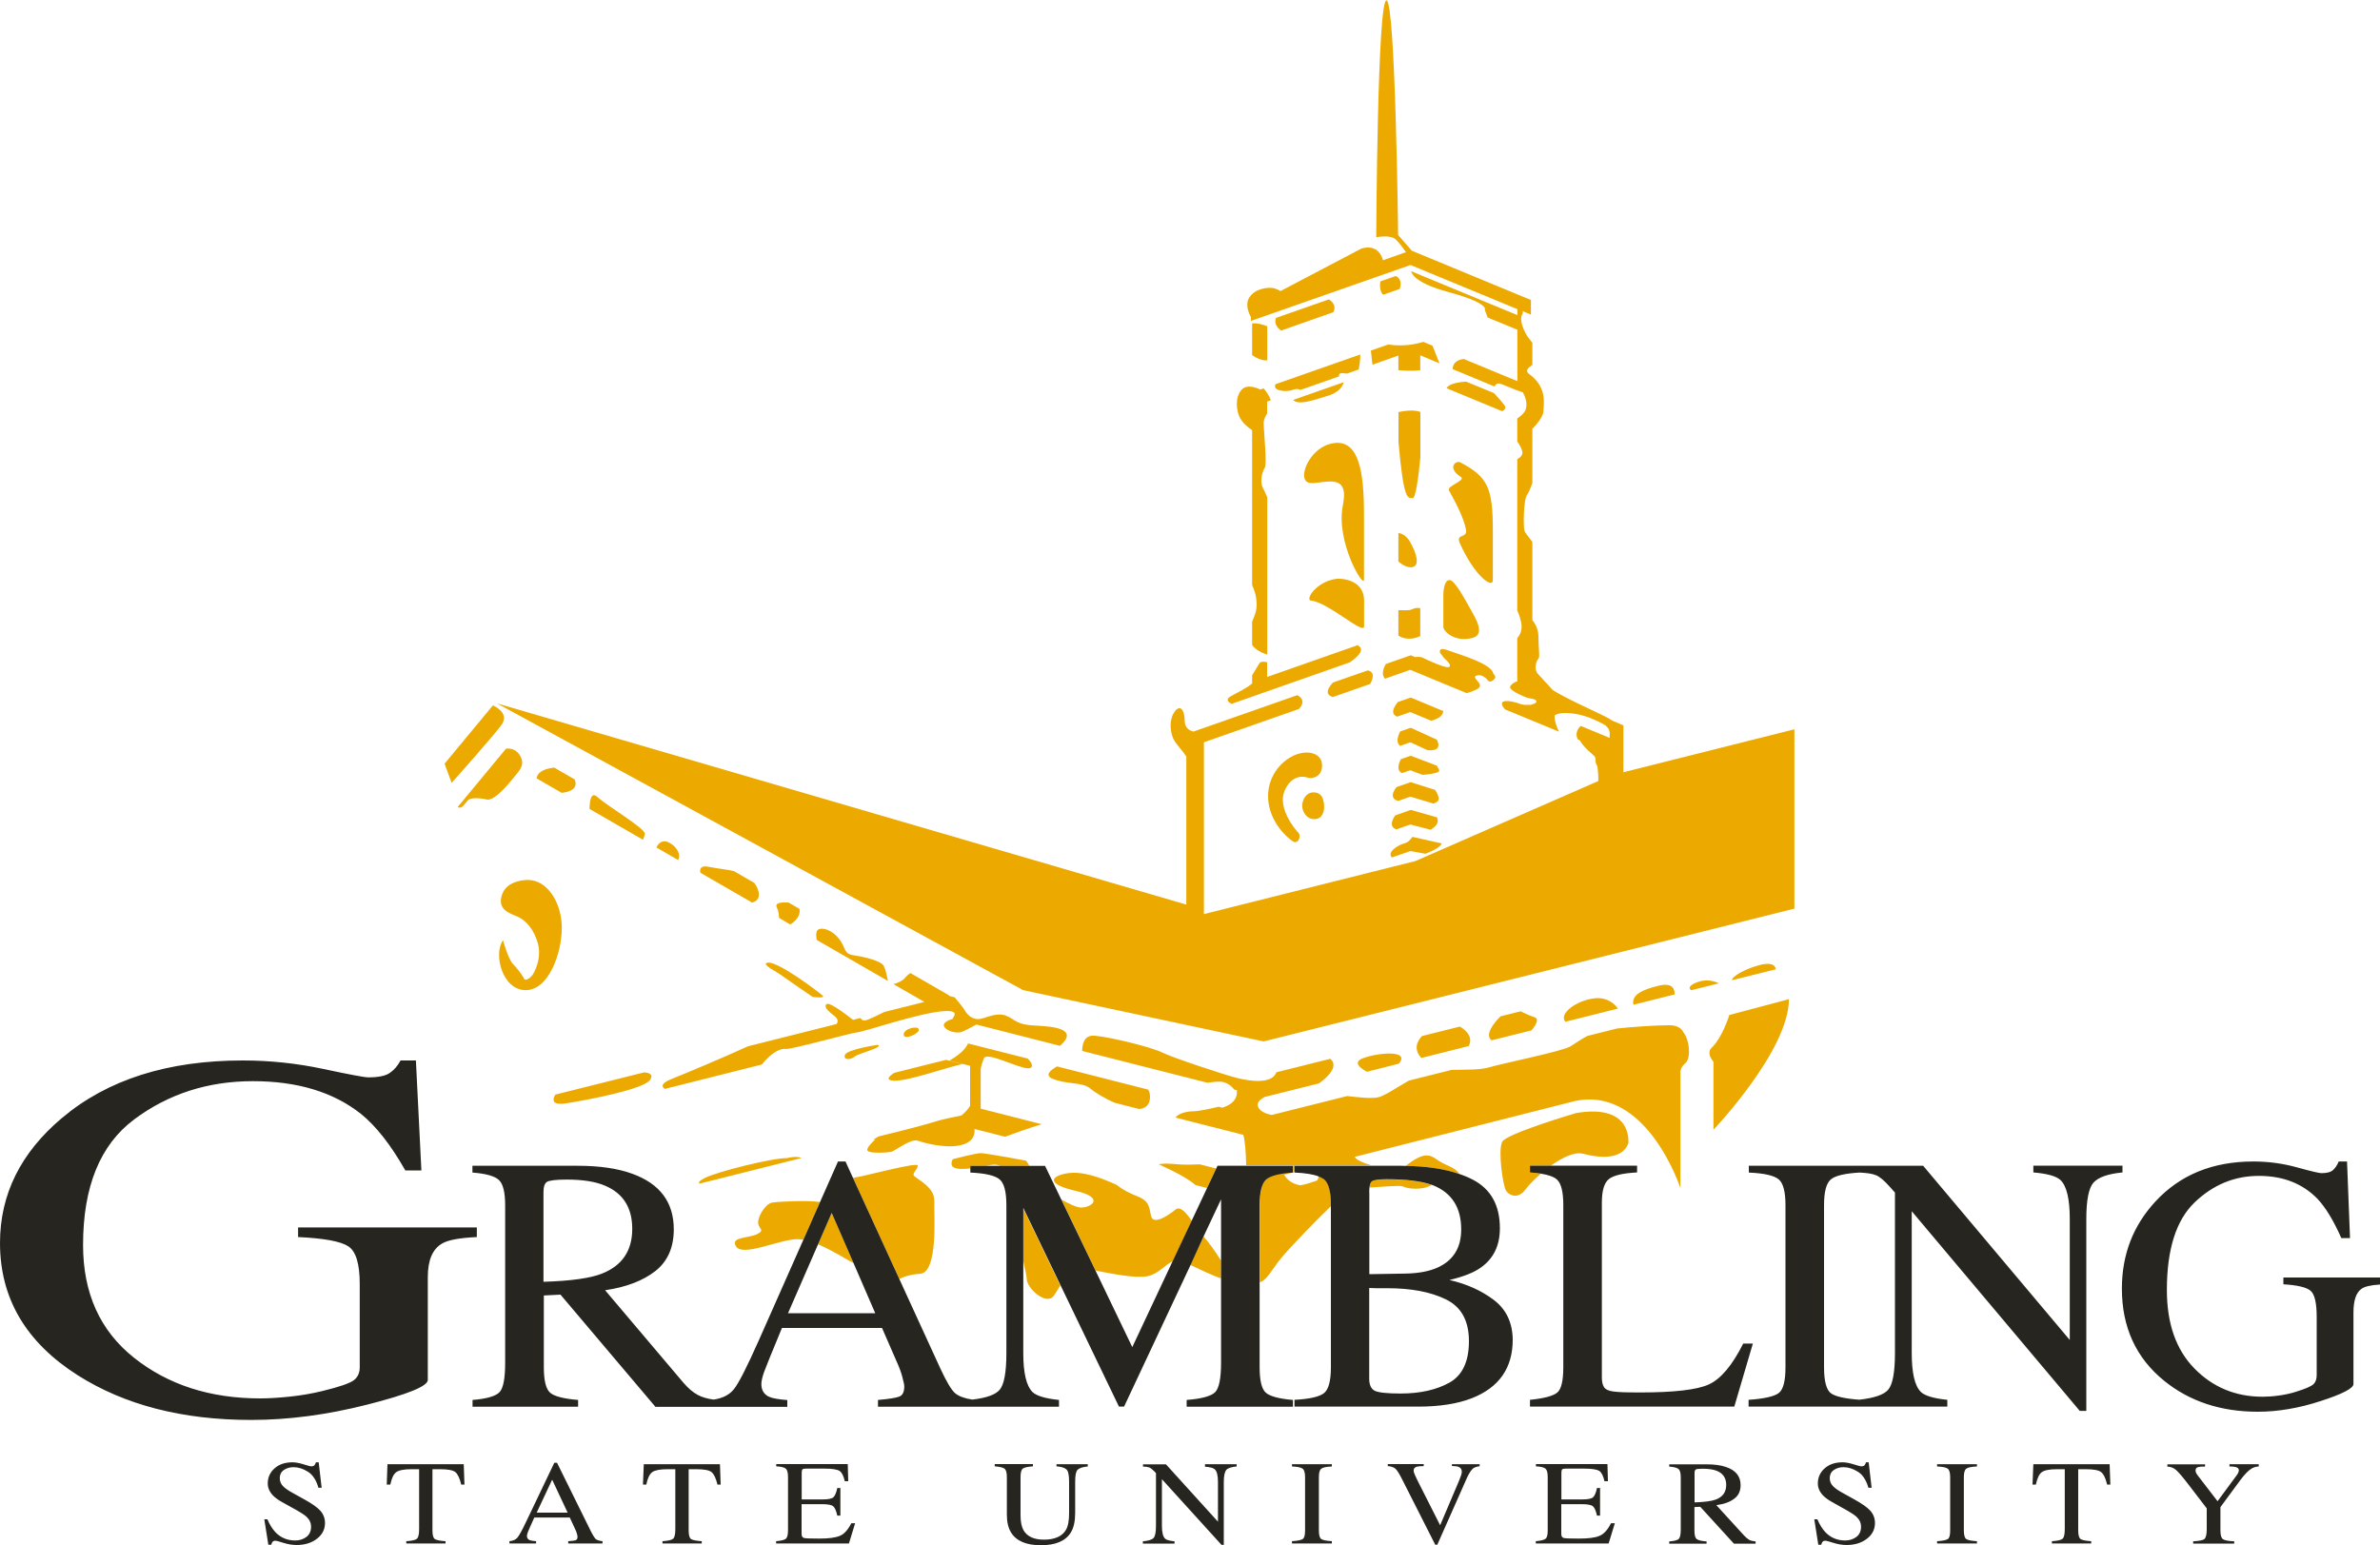 <?xml version="1.0" encoding="utf-8"?>
<!-- Generator: Adobe Illustrator 22.0.1, SVG Export Plug-In . SVG Version: 6.00 Build 0)  -->
<svg version="1.1" id="Layer_1" xmlns="http://www.w3.org/2000/svg"  x="0px" y="0px"
	 viewBox="0 0 200 129.85" style="enable-background:new 0 0 200 129.85;" xml:space="preserve">
<style type="text/css">
	.st0{fill:#ECAA00;}
	.st1{fill:#27251F;}
</style>
<path class="st0" d="M114.94,56.34c0.64,0.14,0.41,0.76,0.2,1.14l-3.14,1.1c-0.73-0.23-0.38-0.8,0.01-1.22L114.94,56.34z
	 M103.5,59.15l9.94-3.49c1.13-0.79,1.07-1.21,0.65-1.44l-7.61,2.67v-1.24c-0.31-0.06-0.56-0.05-0.63,0.07
	c-0.13,0.21-0.39,0.64-0.63,1.03v0.69c-0.51,0.44-1.27,0.77-1.82,1.09C102.98,58.78,103.18,58.99,103.5,59.15z M118.55,58.62
	L117.47,59c-0.32,0.38-0.65,0.94-0.12,1.2c0.02,0.01,0.03,0.02,0.05,0.03l1.11-0.39l1.76,0.73c0.44-0.11,0.96-0.34,1.02-0.81
	L118.55,58.62z M118.55,61.16l-0.89,0.31c-0.2,0.4-0.38,0.95,0.01,1.21l0.85-0.3l1.43,0.66c0.34,0.03,0.74,0.01,0.87-0.21
	c0.11-0.19,0.05-0.44-0.08-0.67L118.55,61.16z M116.97,72.06l1.55-0.54l1.27,0.23c0.61-0.24,1.29-0.58,1.36-0.87l-2.46-0.55
	c-0.12,0.18-0.34,0.46-0.66,0.54C117.55,70.98,116.5,71.6,116.97,72.06z M117.35,69.7l1.17-0.41l1.7,0.44
	c0.26-0.16,0.6-0.42,0.6-0.74c0-0.11-0.03-0.21-0.06-0.3l-2.2-0.63l-1.32,0.47C117.02,68.85,116.69,69.49,117.35,69.7z
	 M118.55,63.51l-0.83,0.29c-0.2,0.39-0.38,0.95,0.1,1.17l0.69-0.24l1.04,0.39c0.57-0.05,1.36-0.15,1.39-0.34
	c0.01-0.09-0.08-0.25-0.21-0.44L118.55,63.51z M117.5,67.31l1.02-0.36l1.94,0.58c0.25-0.09,0.48-0.23,0.44-0.47
	c-0.04-0.25-0.17-0.48-0.31-0.68l-2.04-0.65l-1.2,0.42C117.12,66.44,116.72,67.1,117.5,67.31z M107.49,32.79
	c0.82,0.22,1.3-0.13,1.49-0.1c0.1,0.02,0.23,0.02,0.3,0.08l3.25-1.14c-0.04-0.13-0.01-0.24,0.19-0.27c0.13-0.02,0.29,0.01,0.46,0.04
	l1-0.35c0.06-0.34,0.14-0.84,0.13-1.26l-7.13,2.5C107.1,32.49,107.13,32.69,107.49,32.79z M115.33,30.65l2.18-0.77v1.23
	c0.5,0.04,1.17,0.07,1.84,0.01v-1.26l1.61,0.67l-0.58-1.48l-0.77-0.32c-0.62,0.19-1.7,0.42-2.95,0.22l-1.46,0.51L115.33,30.65z
	 M106.49,27.42c-0.34-0.14-0.82-0.29-1.27-0.24v2.66c0.4,0.29,0.87,0.47,1.27,0.45V27.42z M117.51,47.18c0.44,0.41,1,0.61,1.32,0.43
	c0.37-0.21,0.3-0.89-0.29-1.99c-0.33-0.61-0.73-0.79-1.03-0.83V47.18z M118.71,41.86c0.25,0,0.48-1.69,0.65-3.42v-3.82
	c-0.56-0.22-1.44-0.08-1.84,0.01v2.52C117.95,42.02,118.27,41.86,118.71,41.86z M117.51,53.42c0.65,0.4,1.34,0.27,1.84,0.04v-2.34
	c-0.35-0.1-0.62,0.06-0.81,0.13c-0.13,0.04-0.59,0.04-1.03,0.03V53.42z M107.66,27.78l4.38-1.54c0.28-0.52-0.07-0.89-0.37-1.08
	l-4.45,1.56C107.05,27.21,107.35,27.57,107.66,27.78z M117.28,23.2l-1.29,0.45c-0.04,0.34-0.05,0.87,0.25,1.12l1.39-0.49
	C117.73,23.95,117.79,23.41,117.28,23.2z M112.92,32.12l-4.25,1.49c0.43,0.46,1.58,0.06,2.89-0.34
	C112.53,32.98,112.83,32.46,112.92,32.12z M126.44,34.08c-0.18-0.26-0.59-0.72-0.89-1.04l-2.35-0.97c-0.55,0.04-1.44,0.16-1.62,0.53
	c0,0.01-0.01,0.02-0.01,0.03l4.67,1.93C126.44,34.44,126.59,34.28,126.44,34.08z M112.15,37.23c-1.71,0.19-2.73,2.09-2.54,2.92
	c0.19,0.82,1.27,0.25,2.35,0.32c1.08,0.06,1.08,1.01,0.89,1.97c-0.63,3.11,1.77,7.04,1.77,6.28c0-1.01,0-1.77,0-5.45
	C114.63,39.65,114.19,37,112.15,37.23z M122.68,45.66c1.23,2.75,2.77,3.85,2.77,3.09c0-1.02,0-0.47,0-4.14
	c0-3.61-0.42-4.53-2.73-5.75c-0.4-0.21-1.14,0.47,0.05,1.23c0.43,0.28-1.2,0.77-1.02,1.1c0.51,0.93,1.23,2.24,1.44,3.3
	C123.35,45.3,122.29,44.78,122.68,45.66z M114.63,50.48c0-1.84-2.02-1.87-2.28-1.84c-1.71,0.19-2.74,1.79-2.16,1.84
	c1.4,0.13,4.44,2.92,4.44,2.16C114.63,51.62,114.63,51.37,114.63,50.48z M121.29,52.68c0,0.38,0.96,1.32,2.45,0.93
	c1.14-0.3,0.21-1.73-0.21-2.49c-0.43-0.76-1.27-2.33-1.69-2.37c-0.42-0.04-0.55,0.68-0.55,1.31
	C121.29,50.48,121.29,52.3,121.29,52.68z M105.22,36.15v13.02c0.17,0.39,0.36,0.86,0.38,1.56c0.02,0.61-0.19,1.06-0.38,1.52v1.95
	c0.3,0.43,0.83,0.67,1.27,0.81V41.78c-0.15-0.34-0.29-0.64-0.38-0.81c-0.25-0.51-0.04-1.35,0.17-1.65c0.21-0.3-0.09-3.13-0.09-3.81
	c0-0.22,0.13-0.49,0.29-0.76v-1l0.31-0.11c-0.12-0.39-0.4-0.76-0.6-1l-0.28,0.1c-0.36-0.18-1.14-0.47-1.58,0.02
	c-0.63,0.72-0.36,1.89-0.17,2.28C104.41,35.55,104.88,35.92,105.22,36.15z M109.91,65.36c0.21,0.08,1.1,0.04,1.18-0.89
	c0.09-0.93-0.68-1.23-1.27-1.23c-1.53,0-3.32,1.6-3.26,3.76c0.06,2.11,1.69,3.47,2.11,3.72c0.42,0.25,0.72-0.46,0.42-0.76
	c-0.3-0.3-1.75-2.08-1.14-3.51C108.6,64.97,109.7,65.28,109.91,65.36z M110.44,68.84c0.7,0,0.86-0.67,0.83-1.14
	c-0.04-0.6-0.22-1.08-0.83-1.11c-0.7-0.03-0.98,0.63-1.01,1.05C109.39,68.11,109.74,68.84,110.44,68.84z M119.57,55.28
	c-0.22-0.11-0.51-0.08-0.65-0.06l-0.37-0.15l-2.09,0.73c-0.21,0.36-0.4,0.87-0.08,1.24l2.13-0.75l4.74,1.96
	c0.23-0.06,0.47-0.14,0.66-0.24c0,0,0.01,0,0.01,0c0.87-0.32,0.21-0.76,0.13-0.91c-0.08-0.15-0.25-0.23,0.09-0.34
	c0.34-0.11,0.74,0.21,0.89,0.42c0.15,0.21,0.44,0.04,0.59-0.17c0.09-0.13-0.02-0.28-0.13-0.4c-0.17-0.82-2.5-1.49-3.76-1.94
	c-0.76-0.28-0.8-0.03-0.69,0.26l0.06,0.03c0.05,0.08,0.12,0.16,0.16,0.23c0.15,0.21,0.72,0.59,0.55,0.84
	C121.65,56.27,119.87,55.43,119.57,55.28z M136.42,64.9v-3.94l-0.96-0.41c-0.05-0.04-0.1-0.07-0.16-0.11
	c-0.69-0.43-3.73-1.71-4.85-2.48c-0.19-0.2-0.37-0.4-0.53-0.59c0,0-0.01-0.01-0.01-0.01l-0.01,0c-0.26-0.29-0.48-0.54-0.62-0.68
	c-0.46-0.46-0.14-1.19,0-1.33c0.14-0.14,0-0.83,0-1.84c0-0.64-0.29-1.13-0.51-1.4v-6.57c-0.3-0.41-0.63-0.77-0.67-0.96
	c-0.09-0.34-0.09-2.62,0.25-3.04c0.1-0.13,0.25-0.47,0.42-0.94v-4.56c0.31-0.32,0.93-1.03,0.93-1.48c0-0.57,0.39-2.02-1.28-3.19
	c-0.24-0.26,0.02-0.48,0.35-0.7v-1.86c-0.19-0.26-0.37-0.47-0.42-0.55c-0.17-0.25-0.76-1.35-0.42-1.86
	c0.04-0.06,0.05-0.15,0.03-0.25l0.69,0.29v-1.23l-10.01-4.14l-1.15-1.32c0,0-0.22-19.54-0.97-19.72
	c-0.78-0.19-0.87,19.91-0.87,19.91s1.2-0.25,1.65,0.19c0.32,0.32,0.68,0.81,0.85,1.06l-1.93,0.68c-0.43-1.53-1.84-0.97-1.84-0.97
	l-6.77,3.56c-0.17-0.1-0.36-0.19-0.57-0.24c-0.42-0.1-1.57-0.01-2.07,0.8c-0.35,0.57-0.03,1.31,0.15,1.64v0.31l13.41-4.7l8.98,3.71
	v0.5l-8.93-3.69c0.1,0.38,0.65,1.07,3.06,1.73c3.59,0.97,3.13,1.52,3.13,1.52l0.24,0.64l2.5,1.03v4.32l-4.5-1.86
	c-0.44,0.05-0.93,0.25-0.94,0.85l3.52,1.46c0.08-0.16,0.22-0.32,0.49-0.23c0.32,0.1,1.17,0.49,1.9,0.73c0.21,0.4,0.33,0.8,0.28,1.21
	c-0.04,0.45-0.42,0.73-0.76,0.98v1.92c0.18,0.28,0.36,0.56,0.42,0.83c0.08,0.3-0.15,0.52-0.42,0.67v12.71
	c0.14,0.32,0.27,0.67,0.34,1.08c0.09,0.55-0.08,0.95-0.34,1.25v3.63c-0.19,0.05-0.39,0.15-0.57,0.38c-0.25,0.34,0.99,0.82,1.27,0.95
	c0.28,0.13,0.87,0.11,0.91,0.34c0.03,0.16-0.3,0.26-0.53,0.32l-0.05-0.02c-0.28,0.02-0.58,0.02-0.84-0.09
	c-0.58-0.23-2.07-0.52-1.23,0.47l4.55,1.88c-0.2-0.41-0.4-0.93-0.37-1.36c0.33-0.3,1.48-0.27,2.47,0.03
	c0.85,0.25,1.58,0.67,1.84,0.82v0.03c0.16,0.12,0.32,0.32,0.32,0.65c0,0.14,0,0.25-0.01,0.35l-2.41-1
	c-0.27,0.19-0.51,0.65-0.26,1.13l0.16,0.07c0.09,0.16,0.33,0.52,0.74,0.89c0.55,0.49,0.59,0.46,0.59,0.82
	c0,0.36,0.13,0.28,0.17,0.61c0.02,0.19,0.08,0.62,0.06,1.11l-15.36,6.72l-17.78,4.46V62.38l7.99-2.8c0.4-0.45,0.42-0.85-0.14-1.16
	l-8.73,3.06c-0.3-0.07-0.71-0.27-0.73-0.85c-0.04-1.4-0.61-1.32-0.97-0.63c-0.38,0.72-0.21,1.73,0.09,2.24
	c0.19,0.33,0.68,0.83,1.01,1.34v12.44L41.76,59.11l44.22,24.1l20.21,4.31l44.6-11.16V61.29L136.42,64.9z M122.68,86.27l-3.19,0.8
	c-0.43,0.46-0.71,1.12-0.05,1.84l3.98-1C123.63,87.52,123.7,86.9,122.68,86.27z M133.97,83.9c-1.45,0.17-3.01,1.26-2.43,1.97
	l4.42-1.11C135.7,84.39,135.08,83.77,133.97,83.9z M142.72,82.51c-0.8,0.27-0.85,0.54-0.61,0.71l2.33-0.58
	C144.08,82.46,143.45,82.26,142.72,82.51z M139.42,82.83c-1.51,0.35-2.33,0.81-2.16,1.61l3.46-0.87
	C140.74,83.18,140.6,82.55,139.42,82.83z M117.55,89.39c0.99-1.18-1.73-0.93-2.98-0.47c-0.92,0.33-0.3,0.83,0.3,1.15L117.55,89.39z
	 M66.05,88.15c0.44,0.06,5.39-1.33,6.02-1.4c0.63-0.06,5.2-1.65,7.29-1.78c1.03-0.06,0.97,0.28,0.69,0.61l0.08,0.02
	c-0.38,0.11-0.93,0.33-0.8,0.64c0.19,0.44,1.08,0.63,1.49,0.48c0.27-0.1,0.85-0.42,1.23-0.62l7.02,1.79
	c0.02-0.02,0.04-0.03,0.06-0.05c1.46-1.33-0.44-1.58-2.09-1.65c-1.65-0.06-1.71-0.51-2.47-0.82c-0.76-0.32-1.58,0.13-2.16,0.25
	c-0.57,0.13-1.08-0.25-1.33-0.7c-0.15-0.26-0.55-0.75-0.86-1.11l-0.47-0.12l-0.01,0l0.02-0.04l-3.26-1.88
	c-0.15,0.11-0.33,0.25-0.46,0.42c-0.2,0.25-0.62,0.42-0.95,0.52l2.59,1.49l-3.38,0.85c-0.56,0.28-1.06,0.52-1.34,0.63
	c-0.44,0.17-0.57,0.03-0.64-0.13l-0.64,0.16c-0.27-0.22-1.95-1.54-2.21-1.33c-0.29,0.22,0.16,0.6,0.38,0.79
	c0.2,0.17,0.77,0.48,0.44,0.89l-7.44,1.87c-1.87,0.86-5.14,2.24-6.45,2.76c-0.91,0.37-0.79,0.65-0.53,0.82l8.15-2.05
	C64.88,88.39,65.62,88.09,66.05,88.15z M125.34,87.43l3.36-0.84c0.37-0.45,0.66-0.96,0.26-1.1c-0.34-0.11-0.79-0.31-1.18-0.5
	l-1.69,0.42C125.51,86,124.75,86.96,125.34,87.43z M54.13,90.12l-7.47,1.87c-0.24,0.42-0.32,0.92,0.93,0.73
	c2.03-0.32,6.53-1.2,7.04-1.97C54.91,90.33,54.63,90.16,54.13,90.12z M140.27,86.16c-1.11,0-3.02,0.13-4.37,0.27l-2.51,0.63
	c-0.54,0.29-1.03,0.63-1.41,0.87c-0.67,0.42-5.75,1.44-6.85,1.77c-0.71,0.22-1.96,0.19-3.14,0.21l-3.59,0.9
	c-1.05,0.59-2.08,1.32-2.65,1.42c-0.57,0.1-1.63-0.01-2.54-0.12l-6.34,1.59c-0.6-0.12-1.18-0.39-1.18-0.88
	c0-0.24,0.25-0.45,0.58-0.63l4.56-1.14c1.42-1.02,1.4-1.71,0.96-2.07l-4.52,1.13c-0.02,0.04-0.05,0.07-0.06,0.11
	c-0.44,0.89-2.22,0.63-3.23,0.38c-1.01-0.25-5.45-1.71-6.34-2.16c-0.89-0.44-4.25-1.27-5.64-1.4c-0.9-0.08-1.06,0.71-1.06,1.28
	l10.51,2.67c0.37-0.05,0.72-0.09,1.02-0.09c0.59,0,0.99,0.34,1.24,0.66l0.23,0.06c0.08,0.88-0.61,1.28-1.23,1.47l-0.3-0.08
	c-0.77,0.18-1.7,0.38-2.12,0.38c-0.55,0-1.28,0.18-1.51,0.53l5.7,1.45c0.14,0.49,0.22,1.45,0.24,2.55h3.95v0.57
	c-1.17,0.08-1.93,0.28-2.28,0.61c0,0,0,0.01-0.01,0.01c-0.16,0.16-0.29,0.41-0.37,0.74c-0.09,0.36-0.14,0.82-0.14,1.38v6.52
	c0.55-0.09,1.08-1.17,1.78-2.01c0.8-0.96,2.96-3.2,4.19-4.37v-0.13c0-1.13-0.19-1.85-0.57-2.17c-0.01-0.01-0.02-0.01-0.03-0.02
	c-0.1-0.09-0.24-0.16-0.42-0.22c-0.02,0.14-0.07,0.27-0.14,0.38c-0.49,0.16-1.01,0.35-1.42,0.4c-0.74-0.13-1.14-0.52-1.35-0.89
	l0.89-0.22c-0.01,0-0.02,0-0.02,0v-0.57h2.26h4.2c-0.63-0.18-1.22-0.41-1.4-0.71l18.55-4.7c6.02-1.24,8.82,7.32,8.82,7.32v-9.56V90
	c0.15-0.56,0.42-0.54,0.59-0.89c0.21-0.42,0.22-1.63-0.35-2.38C141.29,86.43,140.97,86.16,140.27,86.16z M88.44,90.65
	c1.19,0.51,2.54,0.25,3.21,0.85c0.27,0.24,1.1,0.77,2,1.17l2.07,0.53c0.49-0.04,0.85-0.28,0.91-0.85c0.04-0.3-0.02-0.56-0.14-0.78
	l-7.66-1.95C88.27,89.93,87.76,90.36,88.44,90.65z M66.11,97.33c-1.1-0.04-5.92,1.14-6.93,1.69c-0.43,0.23-0.52,0.37-0.39,0.45
	c3.09-0.78,6-1.51,8.56-2.15C66.94,97.11,66.11,97.33,66.11,97.33z M101.43,99.84l0.77-1.64l-1.38-0.35c-0.64,0.03-1.3,0.04-1.79,0
	c-1.39-0.13-1.65,0-1.65,0s2.25,0.98,3.08,1.74L101.43,99.84z M75.12,90.82c1.16,0.05,4.15-1.03,5.75-1.4l-1.37-0.35l-1.77,0.44
	c0,0-0.94,0.24-2.58,0.65C74.63,90.49,74.41,90.78,75.12,90.82z M81.89,94.88l2.57,0.65c0.6-0.22,2.04-0.75,3.09-1.05l-5.14-1.31
	v-3.37l0.01,0c0.05-0.28,0.15-0.59,0.26-0.86c0.25-0.59,2.88,0.84,3.72,0.84c0.43,0,0.44-0.36-0.04-0.82l-5.01-1.27
	c-0.05,0.1-0.11,0.2-0.19,0.32c-0.3,0.42-0.82,0.8-1.37,1.12l1.73,0.44v3.37c-0.16,0.25-0.39,0.54-0.74,0.81
	c-0.57,0.11-1.66,0.32-2.41,0.57c-1.05,0.34-4.52,1.18-4.52,1.18s-0.24,0.12-0.48,0.3c0.07-0.02,0.13-0.03,0.19-0.05
	c-0.31,0.28-0.76,0.74-0.67,0.93c0.13,0.29,1.77,0.19,2.06,0.1c0.29-0.1,1.62-1.11,2.16-0.92c0.54,0.19,2.22,0.64,3.46,0.41
	C81.7,96.07,81.95,95.44,81.89,94.88z M143.8,88.09c0,0-0.44,0.38,0.19,1.14v5.71c0,0,6.34-6.66,6.34-10.97l-5.01,1.33
	C145.32,85.3,144.75,87.2,143.8,88.09z M132.45,93.54c0,0-5.83,1.71-6.21,2.41c-0.38,0.7,0.06,3.74,0.32,4.12
	c0.25,0.38,1.01,0.76,1.65-0.13c0.22-0.31,0.7-0.81,1.28-1.31c-0.27-0.04-0.57-0.08-0.91-0.1v-0.57h1.75c0.94-0.67,1.97-1.19,2.7-1
	c1.46,0.38,3.3,0.51,3.81-0.89C136.82,96.08,137.27,92.72,132.45,93.54z M120.82,97.5c-0.68-0.51-1.18-0.68-2.62,0.42
	c-0.02,0.02-0.05,0.04-0.08,0.06c1.76,0.03,3.27,0.26,4.5,0.68C122.37,98.11,121.39,97.92,120.82,97.5z M115.29,99.27
	c-0.11,0.08-0.18,0.26-0.21,0.53c1.31-0.08,2.58-0.2,2.78-0.1c0.49,0.24,1.75,0.33,2.45-0.12c-0.86-0.31-2.12-0.47-3.79-0.47
	C115.86,99.1,115.45,99.16,115.29,99.27z M50.19,66.97c-0.53-0.48-0.64,0.35-0.65,1.01l4.49,2.59c0.07-0.17,0.14-0.34,0.16-0.49
	C54.25,69.63,51.02,67.73,50.19,66.97z M48.29,65.5l-1.71-0.99c-0.6,0.06-1.39,0.26-1.49,0.9l2.11,1.22
	C47.77,66.57,48.64,66.34,48.29,65.5z M63.39,74.2l-1.71-0.99c-0.66-0.16-1.19-0.18-2.16-0.37c-0.63-0.12-0.73,0.17-0.67,0.5
	l4.35,2.51C64.01,75.65,63.86,74.84,63.39,74.2z M66.4,77.69c0.45-0.25,0.91-0.77,0.78-1.31l-0.91-0.53c-0.54-0.04-1.2,0-0.99,0.41
	c0.16,0.33,0.17,0.62,0.19,0.88L66.4,77.69z M56.28,70.84c-0.61-0.35-0.95,0.03-1.12,0.38l1.82,1.05
	C57.24,71.88,56.93,71.2,56.28,70.84z M74.27,81.18c-0.21-0.42-1.57-0.76-2.49-0.89c-0.93-0.13-0.67-0.63-1.27-1.39
	c-0.59-0.76-1.44-1.01-1.78-0.76c-0.17,0.13-0.16,0.51-0.1,0.85l5.99,3.45C74.54,82.04,74.41,81.45,74.27,81.18z M41.42,59.28
	l-4.06,4.9l0.59,1.61c0,0,3.93-4.39,4.27-4.99C42.77,59.83,41.42,59.28,41.42,59.28z M43.53,64.9c0.38-0.47,0.51-0.93,0.09-1.52
	c-0.42-0.59-1.1-0.46-1.1-0.46l-4.06,4.9c0.38,0.25,0.68-0.42,0.89-0.59c0.21-0.17,0.8-0.21,1.56-0.04
	C41.67,67.35,43.15,65.36,43.53,64.9z M77.21,86.5c-0.09-0.33-1.27-0.06-1.27,0.44C75.94,87.46,77.31,86.85,77.21,86.5z M71,88.66
	c-0.16,0.48,0.57,0.38,0.82,0.13c0.25-0.25,2.54-0.79,1.93-0.98C73.75,87.8,71.15,88.19,71,88.66z M64.43,80.92
	c-0.39,0.16,0.82,0.73,1.2,1.02c0.38,0.28,2.66,1.84,2.66,1.84s1.17,0.16,0.82-0.13C68.78,83.36,65.19,80.61,64.43,80.92z
	 M68.74,104.57c1.22,0.51,2.44,1.3,2.76,1.46c0.05,0.03,0.13,0.07,0.23,0.12l-1.84-4.23L68.74,104.57z M64.91,101.06
	c-0.6,0.09-1.24,1.2-1.2,1.71c0.03,0.51,0.63,0.6-0.1,0.95c-0.73,0.35-2.31,0.22-1.74,1.05c0.57,0.83,3.49-0.54,5.01-0.63
	c0.19-0.01,0.41,0.01,0.63,0.05l1.4-3.17C67.89,100.85,65.42,100.98,64.91,101.06z M78.51,100.9c0.03-1.24-1.71-1.9-1.74-2.16
	c-0.03-0.25,0.35-0.48,0.35-0.79c0-0.32-4.45,0.89-5.14,0.98c-0.11,0.02-0.2,0.04-0.3,0.06l3.89,8.49c0.38-0.18,0.91-0.38,1.73-0.43
	C78.86,106.96,78.48,102.14,78.51,100.9z M147.95,81.08c-1.3,0.32-2.41,0.98-2.41,1.3l3.68-0.92
	C149.22,81.46,149.25,80.77,147.95,81.08z M44.36,73.95c-0.25,0-1.74,0.04-2.16,1.2c-0.48,1.33,0.69,1.61,1.33,1.9
	c0.7,0.32,1.33,1.08,1.65,2.16c0.32,1.09-0.06,2.03-0.32,2.54c-0.25,0.51-0.76,0.7-0.82,0.51c-0.06-0.19-0.57-0.89-0.95-1.27
	c-0.38-0.38-0.82-1.97-0.82-1.97c-0.83,1.14-0.06,4.19,1.9,4.19c1.96,0,3.04-3.14,3.04-5.23C47.21,75.88,46.01,73.95,44.36,73.95z
	 M86.22,97.54c0,0-3.36-0.63-3.81-0.63c-0.44,0-2.35,0.51-2.35,0.51c-0.41,0.83,0.48,0.89,1.48,0.77v-0.21h1.29
	c0.33-0.06,0.6-0.11,0.72-0.11c0.15,0,0.35,0.05,0.58,0.11h2.37C86.39,97.75,86.22,97.54,86.22,97.54z M85.97,105.89
	c0.18,0.78,0.31,1.39,0.31,1.6c0,0.76,1.65,2.28,2.28,1.4c0.18-0.25,0.35-0.56,0.54-0.86l-3.14-6.52V105.89z M98.77,101.66
	c-0.7,0.57-1.84,1.27-2.03,0.57c-0.19-0.7-0.06-1.27-1.2-1.71c-1.14-0.44-1.71-0.95-1.71-0.95c-1.4-0.63-2.92-1.2-4.25-0.95
	c-1.33,0.25-1.65,0.89,0.82,1.46c2.47,0.57,1.33,1.4,0.45,1.4c-0.38,0-1.04-0.32-1.66-0.68l2.88,5.98c1.42,0.27,3.35,0.67,4.36,0.47
	c0.93-0.19,1.49-0.99,2.12-1.25l1.6-3.4C99.68,101.92,99.19,101.32,98.77,101.66z M100.02,106.3c0.79,0.37,1.86,0.9,2.59,1.13v-1.49
	c-0.49-0.78-1.06-1.57-1.47-2.03L100.02,106.3z"/>
<path class="st1" d="M101.14,103.91l1.47-3.12v5.15v1.49v7.09c0,1.29-0.16,2.11-0.48,2.46c-0.32,0.34-1.12,0.57-2.41,0.67v0.57h8.93
	v-0.57c-1.18-0.1-1.95-0.31-2.29-0.62c-0.34-0.31-0.51-1.03-0.51-2.14v-7.09v-6.52c0-0.56,0.05-1.02,0.14-1.38
	c0.09-0.33,0.21-0.58,0.37-0.74c0,0,0.01,0,0.01-0.01c0.35-0.33,1.11-0.53,2.28-0.61v-0.57h-3.95h-2.39l-0.11,0.24l-0.77,1.64
	l-1.29,2.74l-1.6,3.4l-3.39,7.22l-3.09-6.43l-2.88-5.98l-1.36-2.82H86.5h-2.37h-1.3h-1.29v0.21v0.35c1.29,0.06,2.11,0.26,2.48,0.59
	c0.37,0.33,0.55,1.05,0.55,2.16v12.42c0,1.61-0.19,2.64-0.56,3.08c-0.35,0.42-1.12,0.69-2.3,0.83c-0.66-0.1-1.14-0.28-1.44-0.53
	c-0.32-0.27-0.74-0.98-1.27-2.13l-3.43-7.48l-3.89-8.49l-0.63-1.38h-0.63l-1.51,3.41l-1.4,3.17l-3.74,8.44
	c-1,2.25-1.7,3.63-2.11,4.13c-0.38,0.47-0.95,0.75-1.69,0.86c-0.53-0.07-0.98-0.2-1.33-0.39c-0.41-0.22-0.81-0.56-1.22-1.04
	l-6.57-7.76c1.78-0.26,3.18-0.8,4.22-1.61c1.03-0.81,1.55-1.98,1.55-3.51c0-2.27-1.16-3.83-3.49-4.67c-1.23-0.45-2.76-0.67-4.6-0.67
	h-8.83v0.57c1.15,0.09,1.9,0.3,2.24,0.64c0.34,0.33,0.51,1.04,0.51,2.11v13.25c0,1.27-0.15,2.08-0.45,2.43
	c-0.3,0.35-1.06,0.58-2.29,0.68v0.57h8.87v-0.57c-1.2-0.1-1.99-0.3-2.34-0.6c-0.36-0.3-0.54-1.02-0.54-2.15v-6.03l1.4-0.07
	l7.98,9.43h4.75h0.39h5.94v-0.57c-0.75-0.06-1.25-0.15-1.52-0.27c-0.44-0.2-0.66-0.56-0.66-1.07c0-0.26,0.08-0.61,0.24-1.05
	c0.16-0.44,0.66-1.66,1.49-3.67h8.41l1.28,2.94c0.19,0.42,0.33,0.81,0.43,1.19c0.1,0.38,0.16,0.64,0.16,0.79
	c0,0.45-0.14,0.73-0.4,0.84c-0.27,0.11-0.87,0.21-1.81,0.29v0.57h7.72h0.4h7.09v-0.57c-1.15-0.12-1.89-0.34-2.23-0.67
	c-0.51-0.51-0.77-1.6-0.77-3.27v-7.81v-4.39l3.14,6.52l4.9,10.18h0.43l5.59-11.91L101.14,103.91z M45.67,107.72v-7.53
	c0-0.46,0.1-0.75,0.3-0.87c0.2-0.12,0.76-0.19,1.66-0.19c1.34,0,2.42,0.17,3.23,0.52c1.52,0.65,2.27,1.86,2.27,3.62
	c0,1.84-0.85,3.09-2.54,3.76C49.61,107.42,47.97,107.65,45.67,107.72z M66.22,110.36l2.52-5.78l1.15-2.65l1.84,4.23l1.82,4.2H66.22z
	 M125.55,109.26c-1.04-0.79-2.29-1.36-3.75-1.69c1.18-0.28,2.07-0.63,2.66-1.06c1.05-0.75,1.58-1.84,1.58-3.29
	c0-1.92-0.75-3.28-2.25-4.07c-0.36-0.19-0.74-0.35-1.16-0.49c-1.24-0.43-2.74-0.65-4.5-0.68c-0.14,0-0.27-0.01-0.42-0.01h-2.47h-4.2
	h-2.26v0.57c0,0,0.01,0,0.02,0c0.9,0.04,1.57,0.15,2.02,0.33c0.17,0.07,0.31,0.14,0.42,0.22c0.01,0.01,0.02,0.01,0.03,0.02
	c0.38,0.32,0.57,1.05,0.57,2.17v0.13v13.48c0,1.14-0.19,1.87-0.57,2.18c-0.38,0.31-1.21,0.5-2.49,0.57v0.57h10.4
	c1.77,0,3.27-0.23,4.49-0.7c2.3-0.9,3.45-2.54,3.45-4.93C127.1,111.16,126.58,110.05,125.55,109.26z M115.06,100.17
	c0-0.14,0.01-0.26,0.02-0.37c0.03-0.27,0.1-0.45,0.21-0.53c0.16-0.11,0.57-0.17,1.23-0.17c1.67,0,2.92,0.16,3.79,0.47
	c0.05,0.02,0.1,0.03,0.14,0.05c1.56,0.64,2.34,1.87,2.34,3.7c0,1.55-0.67,2.62-2.02,3.22c-0.71,0.31-1.59,0.47-2.66,0.49l-3.04,0.05
	V100.17z M121.79,116.2c-1.1,0.61-2.47,0.91-4.1,0.91c-1.13,0-1.85-0.08-2.16-0.23c-0.31-0.15-0.47-0.49-0.47-1.02v-7.62
	c0.27,0.01,0.47,0.02,0.6,0.02c0.13,0,0.44,0,0.93,0c1.99,0,3.64,0.31,4.92,0.94c1.29,0.63,1.93,1.8,1.93,3.51
	C123.44,114.42,122.89,115.59,121.79,116.2z M145.74,118.21h-17.17v-0.57c1.17-0.12,1.93-0.32,2.28-0.6c0.35-0.28,0.52-1,0.52-2.15
	v-13.61c0-1.09-0.17-1.8-0.51-2.13c-0.24-0.24-0.71-0.41-1.38-0.52c-0.27-0.04-0.57-0.08-0.91-0.1v-0.57h1.75h7.25v0.57
	c-1.17,0.06-1.96,0.24-2.36,0.55c-0.4,0.31-0.6,0.97-0.6,1.99v14.7c0,0.34,0.06,0.61,0.18,0.8c0.12,0.19,0.38,0.32,0.79,0.37
	c0.24,0.03,0.49,0.05,0.76,0.06c0.27,0.01,0.76,0.02,1.49,0.02c2.84,0,4.76-0.22,5.76-0.67c1-0.45,1.97-1.59,2.9-3.44h0.81
	L145.74,118.21z M150.04,101.28v13.61c0,1.18-0.19,1.91-0.58,2.19c-0.38,0.28-1.23,0.47-2.52,0.56v0.57h9.2h0.25h7.25v-0.57
	c-1.15-0.12-1.9-0.34-2.23-0.67c-0.51-0.51-0.76-1.6-0.76-3.27v-11.91l14.12,16.78h0.55v-16.11c0-1.6,0.2-2.63,0.61-3.08
	c0.41-0.45,1.21-0.73,2.43-0.85v-0.57h-7.49v0.57c1.17,0.1,1.93,0.31,2.28,0.64c0.52,0.5,0.78,1.59,0.78,3.27v10.17l-12.32-14.64
	h-5.2h-0.25h-9.2v0.57c1.3,0.06,2.14,0.25,2.52,0.58C149.85,99.43,150.04,100.16,150.04,101.28z M153.28,101.28
	c0-1.13,0.19-1.85,0.58-2.17c0.37-0.31,1.18-0.5,2.41-0.57c0.59,0.03,1.04,0.09,1.34,0.21c0.33,0.12,0.72,0.45,1.19,0.98l0.44,0.49
	v13.48c0,1.61-0.19,2.64-0.56,3.08c-0.36,0.43-1.18,0.71-2.44,0.85c-1.21-0.09-2.01-0.27-2.38-0.54c-0.38-0.28-0.58-1.01-0.58-2.19
	V101.28z M200,107.38v0.57c-0.79,0.05-1.31,0.17-1.57,0.37c-0.44,0.32-0.66,0.98-0.66,1.97v6.02c0,0.36-0.92,0.84-2.75,1.43
	c-1.83,0.6-3.6,0.9-5.29,0.9c-3.11,0-5.74-0.87-7.88-2.61c-2.36-1.92-3.54-4.5-3.54-7.74c0-2.85,0.94-5.29,2.82-7.32
	c2.07-2.24,4.81-3.36,8.23-3.36c1.24,0,2.45,0.16,3.65,0.49c1.19,0.33,1.88,0.49,2.06,0.49c0.46,0,0.78-0.08,0.97-0.25
	c0.19-0.17,0.36-0.41,0.49-0.73h0.7l0.25,6.44h-0.73c-0.65-1.48-1.33-2.59-2.02-3.32c-1.26-1.28-2.89-1.91-4.91-1.91
	c-2.05,0-3.84,0.74-5.4,2.23c-1.55,1.49-2.33,3.94-2.33,7.36c0,2.82,0.77,5.02,2.32,6.6c1.55,1.58,3.46,2.37,5.74,2.37
	c0.38,0,0.84-0.03,1.35-0.1c0.52-0.07,1.01-0.18,1.48-0.33c0.76-0.24,1.23-0.44,1.42-0.62c0.19-0.17,0.28-0.43,0.28-0.77v-4.88
	c0-1.18-0.17-1.92-0.52-2.21c-0.34-0.29-1.11-0.47-2.28-0.54v-0.57H200z M26.93,126.97c0.25,0.29,0.38,0.63,0.38,1.02
	c0,0.53-0.22,0.97-0.67,1.32c-0.45,0.35-1.02,0.53-1.72,0.53c-0.35,0-0.72-0.06-1.1-0.18c-0.38-0.12-0.6-0.18-0.66-0.18
	c-0.13,0-0.22,0.04-0.27,0.11c-0.05,0.07-0.08,0.15-0.09,0.23h-0.25l-0.34-2.14h0.26c0.19,0.45,0.42,0.81,0.67,1.08
	c0.45,0.47,1.01,0.7,1.67,0.7c0.36,0,0.67-0.1,0.94-0.3c0.26-0.2,0.39-0.49,0.39-0.85c0-0.33-0.13-0.61-0.4-0.86
	c-0.17-0.15-0.54-0.39-1.09-0.69l-0.97-0.54c-0.29-0.16-0.52-0.33-0.7-0.5c-0.32-0.32-0.48-0.67-0.48-1.05
	c0-0.51,0.19-0.93,0.57-1.27c0.38-0.34,0.88-0.51,1.51-0.51c0.26,0,0.57,0.06,0.93,0.17c0.36,0.11,0.57,0.17,0.62,0.17
	c0.14,0,0.24-0.03,0.29-0.09c0.05-0.06,0.1-0.14,0.13-0.25h0.23l0.25,2.14h-0.27c-0.19-0.65-0.48-1.1-0.89-1.35
	c-0.41-0.26-0.81-0.38-1.21-0.38c-0.31,0-0.58,0.08-0.81,0.24c-0.23,0.16-0.34,0.39-0.34,0.68c0,0.26,0.09,0.48,0.26,0.66
	c0.18,0.19,0.45,0.38,0.82,0.58l0.99,0.55C26.23,126.37,26.67,126.68,26.93,126.97z M38.97,123.05l0.06,1.71h-0.27
	c-0.13-0.54-0.3-0.89-0.5-1.05c-0.2-0.16-0.63-0.24-1.29-0.24h-0.63v5.15c0,0.39,0.07,0.63,0.2,0.72c0.14,0.09,0.44,0.15,0.9,0.18
	v0.19h-3.3v-0.19c0.48-0.03,0.78-0.1,0.9-0.21c0.12-0.11,0.18-0.38,0.18-0.81v-5.03h-0.63c-0.63,0-1.05,0.08-1.28,0.24
	c-0.23,0.16-0.4,0.51-0.51,1.05H32.5l0.06-1.71H38.97z M49.63,128.64l-2.82-5.71h-0.23l-2.36,4.94c-0.35,0.74-0.6,1.19-0.75,1.36
	c-0.15,0.17-0.37,0.26-0.66,0.29v0.19h2.24v-0.19c-0.26-0.02-0.44-0.05-0.54-0.09c-0.15-0.07-0.23-0.18-0.23-0.35
	c0-0.08,0.03-0.2,0.09-0.35c0.06-0.14,0.23-0.55,0.53-1.2h2.98l0.45,0.97c0.07,0.14,0.12,0.27,0.15,0.39
	c0.04,0.12,0.05,0.21,0.05,0.26c0,0.15-0.05,0.24-0.14,0.28c-0.1,0.04-0.31,0.07-0.64,0.09v0.19h2.88v-0.19
	c-0.27-0.03-0.45-0.09-0.57-0.18C49.97,129.25,49.82,129.02,49.63,128.64z M45.1,127.12l1.3-2.77l1.3,2.77H45.1z M60.5,123.05
	l0.06,1.71h-0.27c-0.13-0.54-0.3-0.89-0.5-1.05c-0.2-0.16-0.63-0.24-1.29-0.24h-0.63v5.15c0,0.39,0.07,0.63,0.2,0.72
	c0.14,0.09,0.44,0.15,0.9,0.18v0.19h-3.3v-0.19c0.48-0.03,0.77-0.1,0.9-0.21c0.12-0.11,0.18-0.38,0.18-0.81v-5.03H56.1
	c-0.62,0-1.05,0.08-1.28,0.24c-0.23,0.16-0.4,0.51-0.51,1.05h-0.28l0.07-1.71H60.5z M71.54,128.01h0.32l-0.52,1.7h-6.12v-0.19
	c0.42-0.04,0.69-0.1,0.81-0.2c0.12-0.09,0.19-0.33,0.19-0.71v-4.48c0-0.36-0.06-0.59-0.18-0.7c-0.12-0.11-0.39-0.18-0.81-0.2v-0.19
	h6.01l0.04,1.44h-0.29c-0.1-0.44-0.24-0.73-0.43-0.86c-0.19-0.13-0.62-0.2-1.28-0.2h-1.54c-0.17,0-0.27,0.02-0.31,0.07
	c-0.04,0.05-0.06,0.14-0.06,0.27v2.25h1.75c0.48,0,0.79-0.06,0.92-0.19c0.13-0.13,0.24-0.38,0.32-0.77h0.26v2.32h-0.26
	c-0.09-0.39-0.19-0.65-0.33-0.77c-0.13-0.13-0.44-0.19-0.92-0.19h-1.75v2.49c0,0.2,0.07,0.32,0.21,0.35
	c0.14,0.04,0.57,0.05,1.28,0.05c0.77,0,1.33-0.07,1.7-0.22C70.92,128.94,71.25,128.58,71.54,128.01z M88.79,123.05h2.62v0.19
	c-0.44,0.04-0.72,0.14-0.86,0.28c-0.14,0.15-0.2,0.48-0.2,1.01v2.62c0,0.69-0.12,1.24-0.36,1.63c-0.44,0.72-1.28,1.08-2.52,1.08
	c-1.22,0-2.06-0.35-2.5-1.06c-0.24-0.38-0.36-0.88-0.36-1.51v-3.15c0-0.37-0.06-0.6-0.19-0.71c-0.13-0.1-0.4-0.17-0.83-0.2v-0.19
	h3.21v0.19c-0.43,0.03-0.72,0.09-0.85,0.19c-0.13,0.1-0.19,0.34-0.19,0.71v3.22c0,0.53,0.08,0.94,0.24,1.23
	c0.3,0.54,0.88,0.81,1.72,0.81c0.92,0,1.54-0.28,1.86-0.83c0.18-0.31,0.26-0.78,0.26-1.42v-2.62c0-0.55-0.07-0.89-0.22-1.03
	c-0.15-0.14-0.43-0.23-0.84-0.26V123.05z M101.26,123.05h2.66v0.19c-0.43,0.04-0.72,0.13-0.86,0.28c-0.14,0.15-0.22,0.49-0.22,1.01
	v5.3h-0.19l-5.01-5.52v3.92c0,0.55,0.09,0.91,0.27,1.08c0.12,0.11,0.38,0.18,0.79,0.22v0.19h-2.66v-0.19
	c0.47-0.04,0.77-0.14,0.9-0.28c0.13-0.15,0.2-0.48,0.2-1.01v-4.44l-0.15-0.16c-0.17-0.17-0.31-0.28-0.42-0.32
	c-0.12-0.04-0.29-0.07-0.52-0.07v-0.19h1.93l4.37,4.82v-3.34c0-0.55-0.09-0.91-0.28-1.07c-0.12-0.11-0.39-0.18-0.81-0.21V123.05z
	 M108.57,123.05h3.35v0.19c-0.46,0.02-0.76,0.08-0.89,0.19c-0.14,0.11-0.2,0.34-0.2,0.71v4.48c0,0.39,0.07,0.63,0.2,0.72
	c0.14,0.09,0.43,0.15,0.89,0.18v0.19h-3.35v-0.19c0.46-0.03,0.76-0.09,0.9-0.18c0.14-0.09,0.2-0.33,0.2-0.72v-4.48
	c0-0.37-0.07-0.61-0.2-0.71c-0.14-0.11-0.43-0.17-0.9-0.19V123.05z M122.03,123.05h2.31v0.17c-0.24,0.03-0.42,0.09-0.53,0.17
	c-0.17,0.13-0.34,0.39-0.52,0.77l-2.51,5.66h-0.17l-2.8-5.53c-0.24-0.47-0.42-0.76-0.57-0.88c-0.14-0.11-0.35-0.18-0.62-0.2v-0.17
	h3.02v0.17c-0.28,0-0.48,0.02-0.58,0.05c-0.18,0.05-0.27,0.16-0.27,0.32c0,0.08,0.03,0.2,0.1,0.35c0.06,0.15,0.19,0.4,0.36,0.75
	l1.77,3.5l1.61-3.79c0.07-0.17,0.12-0.31,0.16-0.43c0.04-0.12,0.05-0.21,0.05-0.29c0-0.2-0.1-0.33-0.28-0.4
	c-0.11-0.04-0.29-0.06-0.55-0.07V123.05z M135.38,128.01h0.32l-0.52,1.7h-6.12v-0.19c0.42-0.04,0.68-0.1,0.81-0.2
	c0.13-0.09,0.19-0.33,0.19-0.71v-4.48c0-0.36-0.06-0.59-0.18-0.7c-0.12-0.11-0.39-0.18-0.81-0.2v-0.19h6.01l0.04,1.44h-0.29
	c-0.1-0.44-0.24-0.73-0.43-0.86c-0.19-0.13-0.62-0.2-1.28-0.2h-1.54c-0.17,0-0.27,0.02-0.31,0.07c-0.04,0.05-0.06,0.14-0.06,0.27
	v2.25h1.75c0.48,0,0.79-0.06,0.92-0.19c0.13-0.13,0.24-0.38,0.32-0.77h0.26v2.32h-0.26c-0.09-0.39-0.19-0.65-0.33-0.77
	c-0.13-0.13-0.44-0.19-0.92-0.19h-1.75v2.49c0,0.2,0.07,0.32,0.21,0.35c0.14,0.04,0.57,0.05,1.28,0.05c0.77,0,1.34-0.07,1.7-0.22
	C134.76,128.94,135.09,128.58,135.38,128.01z M146.56,129.04l-2.33-2.55c0.63-0.08,1.13-0.26,1.49-0.53
	c0.37-0.27,0.55-0.65,0.55-1.15c0-0.74-0.41-1.26-1.24-1.53c-0.43-0.15-0.98-0.22-1.63-0.22h-3.13v0.19
	c0.41,0.03,0.67,0.1,0.79,0.21c0.12,0.11,0.18,0.34,0.18,0.7v4.36c0,0.42-0.05,0.68-0.16,0.8c-0.1,0.11-0.38,0.19-0.81,0.22v0.19
	h3.14v-0.19c-0.43-0.03-0.7-0.1-0.83-0.2c-0.13-0.1-0.19-0.34-0.19-0.71v-1.98l0.49-0.02l2.83,3.1h1.82v-0.19
	c-0.22-0.02-0.41-0.06-0.55-0.14C146.85,129.32,146.71,129.2,146.56,129.04z M142.4,126.26v-2.48c0-0.15,0.04-0.25,0.11-0.29
	c0.07-0.04,0.27-0.06,0.59-0.06c0.48,0,0.86,0.06,1.15,0.17c0.54,0.21,0.81,0.61,0.81,1.19c0,0.61-0.3,1.02-0.9,1.24
	C143.79,126.16,143.21,126.23,142.4,126.26z M157.18,126.97c0.25,0.29,0.38,0.63,0.38,1.02c0,0.53-0.22,0.97-0.67,1.32
	c-0.45,0.35-1.02,0.53-1.72,0.53c-0.35,0-0.72-0.06-1.1-0.18c-0.38-0.12-0.6-0.18-0.66-0.18c-0.13,0-0.22,0.04-0.27,0.11
	c-0.05,0.07-0.08,0.15-0.09,0.23h-0.25l-0.34-2.14h0.26c0.19,0.45,0.42,0.81,0.67,1.08c0.45,0.47,1.01,0.7,1.67,0.7
	c0.36,0,0.67-0.1,0.94-0.3c0.26-0.2,0.39-0.49,0.39-0.85c0-0.33-0.13-0.61-0.4-0.86c-0.17-0.15-0.54-0.39-1.09-0.69l-0.96-0.54
	c-0.29-0.16-0.52-0.33-0.7-0.5c-0.32-0.32-0.48-0.67-0.48-1.05c0-0.51,0.19-0.93,0.57-1.27c0.38-0.34,0.88-0.51,1.51-0.51
	c0.26,0,0.57,0.06,0.93,0.17c0.36,0.11,0.57,0.17,0.62,0.17c0.14,0,0.24-0.03,0.29-0.09c0.05-0.06,0.1-0.14,0.12-0.25h0.23
	l0.25,2.14h-0.27c-0.19-0.65-0.48-1.1-0.89-1.35c-0.41-0.26-0.81-0.38-1.21-0.38c-0.31,0-0.58,0.08-0.81,0.24
	c-0.23,0.16-0.34,0.39-0.34,0.68c0,0.26,0.09,0.48,0.26,0.66c0.18,0.19,0.45,0.38,0.82,0.58l0.99,0.55
	C156.48,126.37,156.92,126.68,157.18,126.97z M162.78,123.05h3.35v0.19c-0.46,0.02-0.76,0.08-0.9,0.19c-0.14,0.11-0.2,0.34-0.2,0.71
	v4.48c0,0.39,0.07,0.63,0.2,0.72c0.14,0.09,0.43,0.15,0.9,0.18v0.19h-3.35v-0.19c0.46-0.03,0.76-0.09,0.9-0.18
	c0.14-0.09,0.2-0.33,0.2-0.72v-4.48c0-0.37-0.07-0.61-0.2-0.71c-0.14-0.11-0.43-0.17-0.9-0.19V123.05z M177.28,123.05l0.06,1.71
	h-0.27c-0.13-0.54-0.3-0.89-0.51-1.05c-0.2-0.16-0.63-0.24-1.29-0.24h-0.63v5.15c0,0.39,0.07,0.63,0.2,0.72
	c0.14,0.09,0.43,0.15,0.89,0.18v0.19h-3.3v-0.19c0.48-0.03,0.78-0.1,0.9-0.21c0.12-0.11,0.18-0.38,0.18-0.81v-5.03h-0.64
	c-0.63,0-1.05,0.08-1.28,0.24c-0.23,0.16-0.39,0.51-0.51,1.05h-0.28l0.07-1.71H177.28z M187.34,123.05h2.47v0.19
	c-0.23,0.01-0.43,0.07-0.61,0.18c-0.28,0.17-0.59,0.5-0.94,0.97l-1.67,2.27v1.96c0,0.39,0.07,0.63,0.21,0.73
	c0.14,0.1,0.46,0.16,0.95,0.18v0.19h-3.45v-0.19c0.51-0.03,0.83-0.09,0.95-0.2c0.12-0.11,0.19-0.38,0.19-0.82v-1.75l-1.48-1.93
	c-0.51-0.67-0.87-1.09-1.08-1.28c-0.21-0.19-0.46-0.29-0.75-0.3v-0.19h3.17v0.19c-0.27-0.01-0.46,0.01-0.6,0.05s-0.2,0.13-0.2,0.28
	c0,0.04,0.01,0.1,0.03,0.16c0.02,0.06,0.07,0.15,0.15,0.25l1.67,2.17l1.63-2.21c0.06-0.1,0.11-0.17,0.13-0.24
	c0.02-0.06,0.03-0.11,0.03-0.14c0-0.14-0.09-0.24-0.26-0.28c-0.1-0.03-0.28-0.05-0.53-0.05V123.05z M30.87,118.04
	c-3.38,0.86-6.64,1.29-9.77,1.29c-5.76,0-10.61-1.25-14.56-3.75C2.18,112.81,0,109.11,0,104.46c0-4.09,1.74-7.59,5.21-10.51
	c3.82-3.22,8.88-4.83,15.2-4.83c2.28,0,4.53,0.24,6.74,0.71c2.21,0.47,3.47,0.71,3.8,0.71c0.84,0,1.44-0.12,1.8-0.37
	c0.36-0.24,0.66-0.59,0.91-1.05h1.29l0.46,9.24h-1.35c-1.21-2.13-2.45-3.72-3.74-4.76c-2.32-1.83-5.34-2.74-9.07-2.74
	c-3.78,0-7.1,1.07-9.97,3.21c-2.87,2.14-4.3,5.66-4.3,10.56c0,4.05,1.43,7.21,4.29,9.48c2.86,2.27,6.39,3.41,10.59,3.41
	c0.71,0,1.54-0.05,2.5-0.15c0.96-0.1,1.87-0.26,2.73-0.47c1.4-0.34,2.27-0.64,2.62-0.89c0.34-0.25,0.52-0.62,0.52-1.1v-7
	c0-1.7-0.32-2.75-0.96-3.17c-0.64-0.42-2.05-0.68-4.22-0.78v-0.81h15.02v0.81c-1.46,0.07-2.43,0.25-2.91,0.54
	c-0.81,0.46-1.21,1.4-1.21,2.83v8.64C35.95,116.49,34.26,117.18,30.87,118.04z"/>
</svg>
